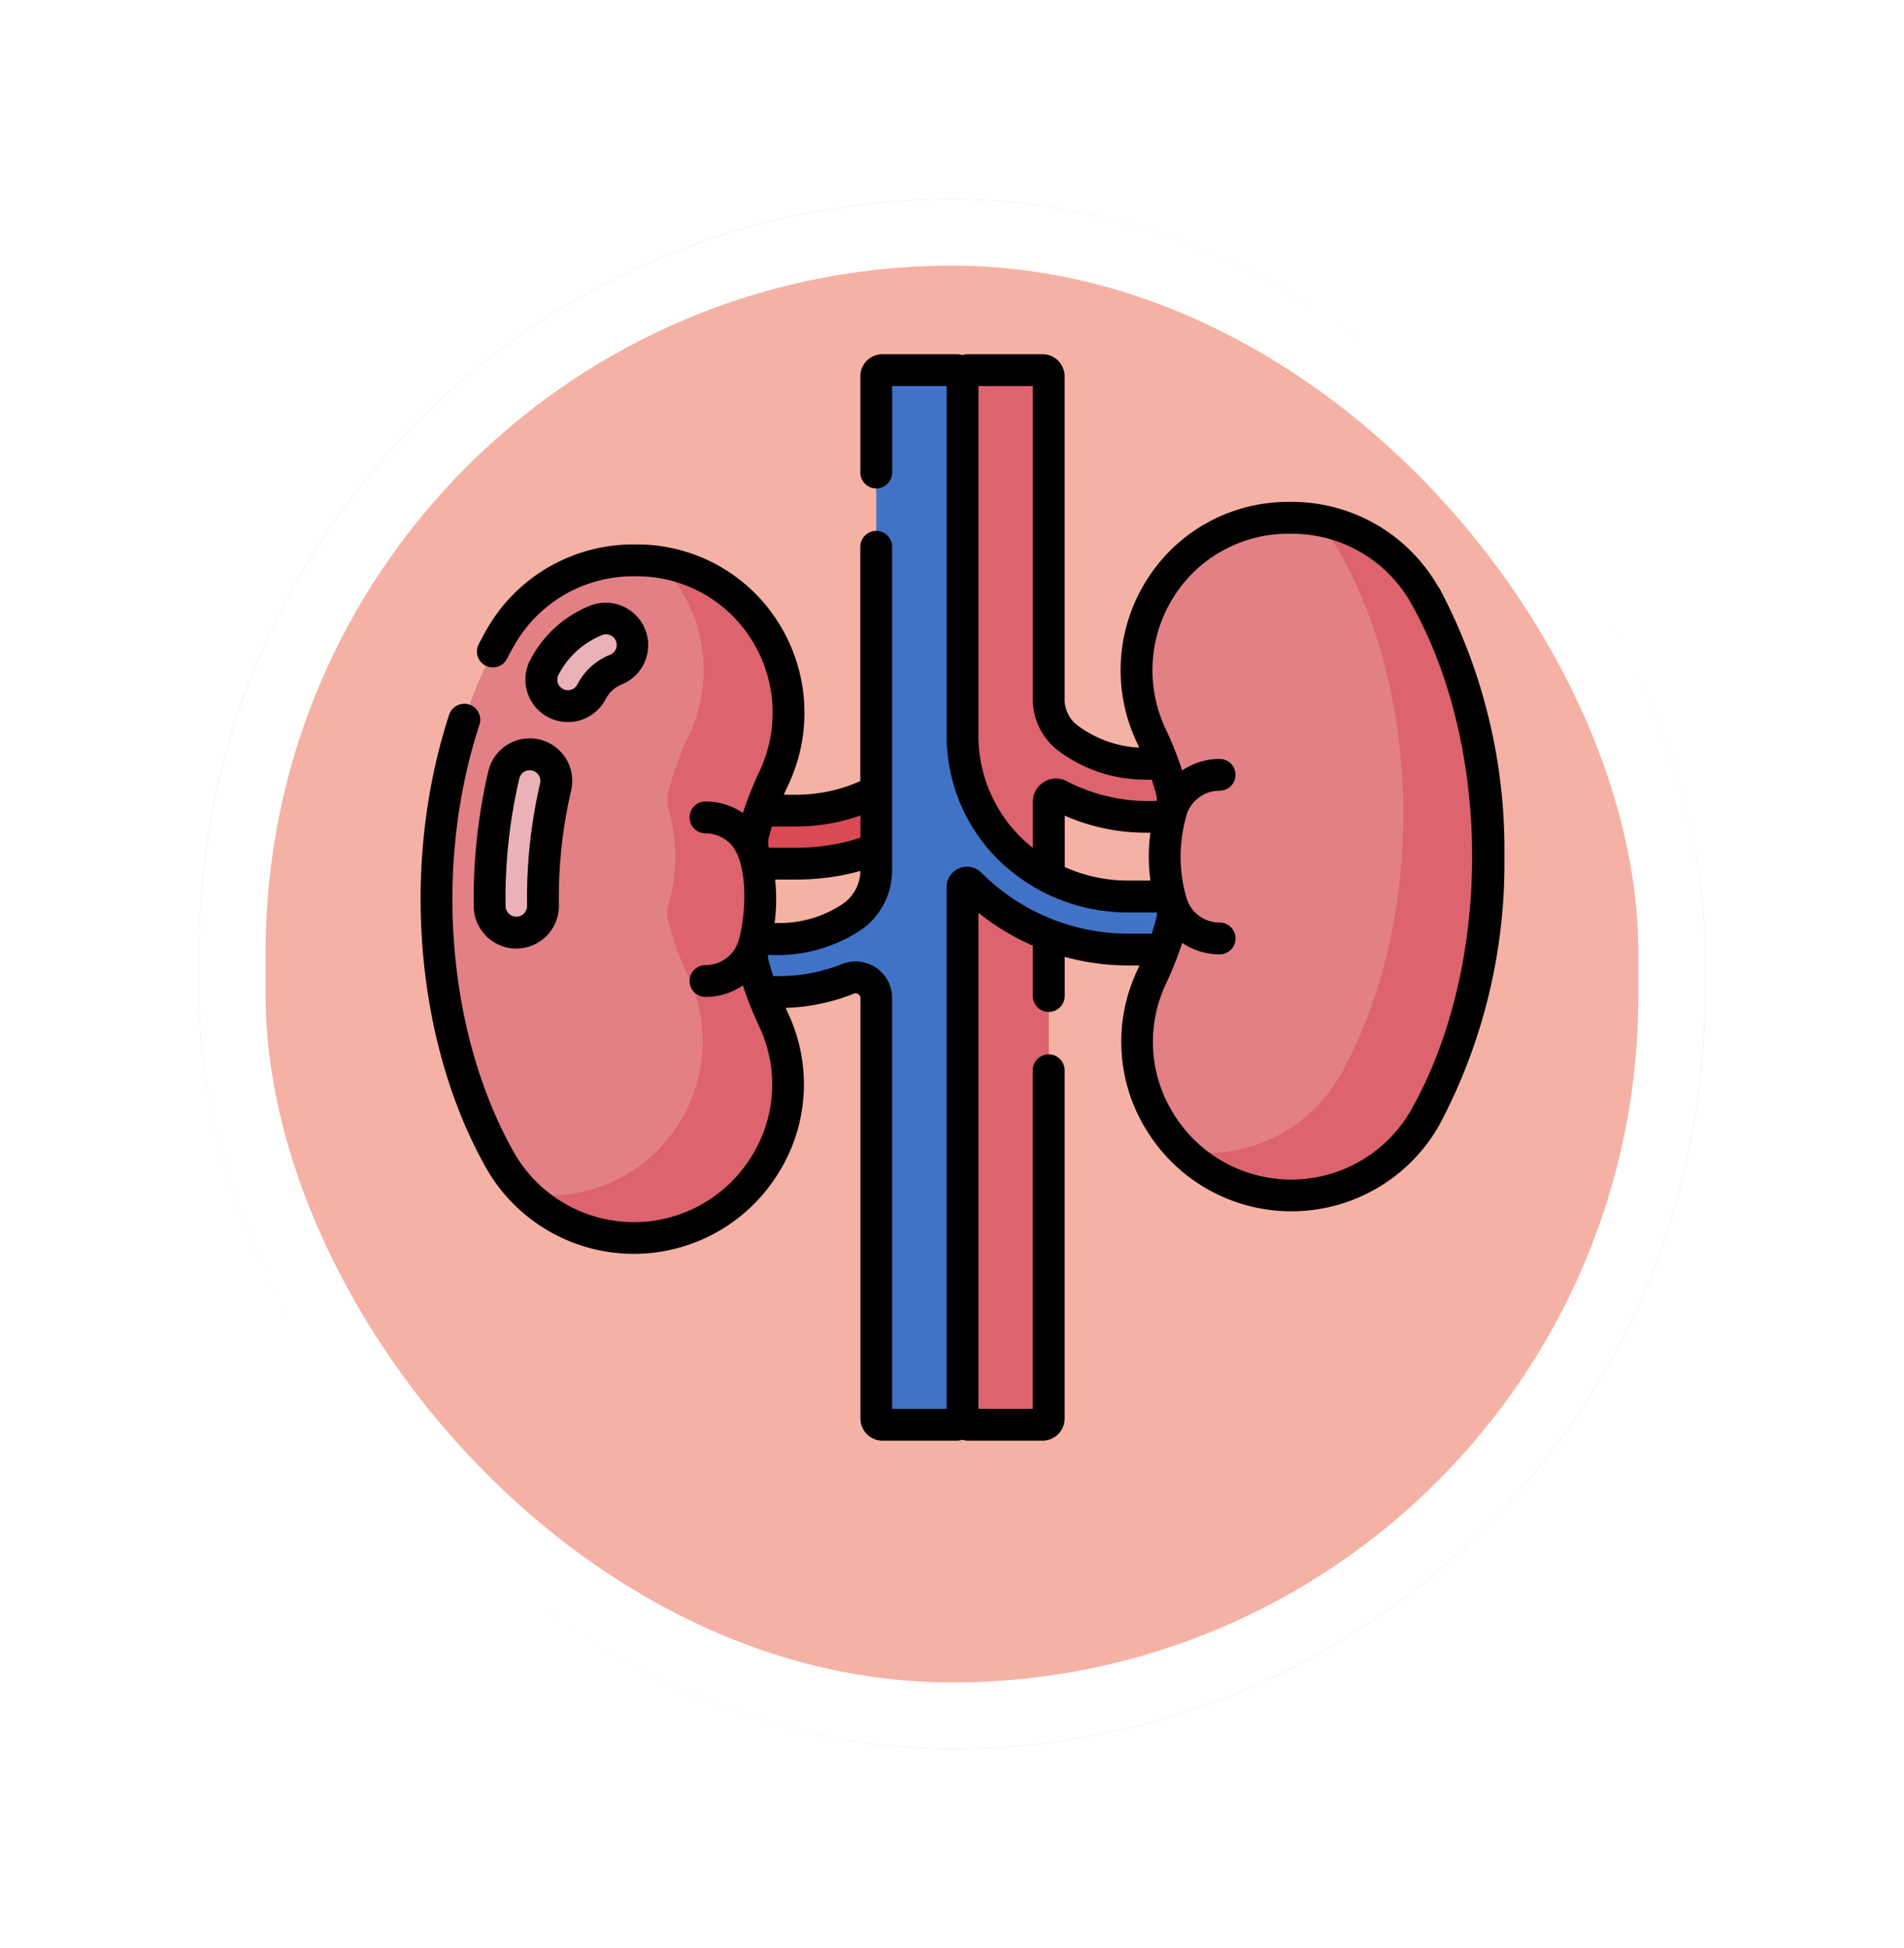 <svg xmlns="http://www.w3.org/2000/svg" xmlns:xlink="http://www.w3.org/1999/xlink" width="86" height="88" viewBox="0 0 86 88">
  <defs>
    <filter id="Rectángulo_402727" x="0" y="0" width="86" height="88" filterUnits="userSpaceOnUse">
      <feOffset dy="3" input="SourceAlpha"/>
      <feGaussianBlur stdDeviation="3" result="blur"/>
      <feFlood flood-opacity="0.161"/>
      <feComposite operator="in" in2="blur"/>
      <feComposite in="SourceGraphic"/>
    </filter>
  </defs>
  <g id="Grupo_1108150" data-name="Grupo 1108150" transform="translate(-341.051 -10336)">
    <g transform="matrix(1, 0, 0, 1, 341.05, 10336)" filter="url(#Rectángulo_402727)">
      <g id="Rectángulo_402727-2" data-name="Rectángulo 402727" transform="translate(9 6)" fill="#f5b2a4" stroke="#fff" stroke-width="3">
        <rect width="68" height="70" rx="34" stroke="none"/>
        <rect x="1.5" y="1.5" width="65" height="67" rx="32.5" fill="none"/>
      </g>
    </g>
    <g id="rinon" transform="translate(359.337 10352)">
      <path id="Trazado_898266" data-name="Trazado 898266" d="M22.595,115.41a1.7,1.7,0,0,1,.01-.92,7.355,7.355,0,0,0,0-4.158,1.7,1.7,0,0,1-.01-.92,14.715,14.715,0,0,1,.91-2.456,6.882,6.882,0,0,0-6.192-9.852H17.14a6.882,6.882,0,0,0-5.994,3.509c-3.8,6.754-3.811,16.8-.017,23.563A6.952,6.952,0,0,0,23.5,117.861,14.724,14.724,0,0,1,22.595,115.41Z" transform="translate(-6.848 -87.798)" fill="#e28086"/>
      <path id="Trazado_898267" data-name="Trazado 898267" d="M34.4,196.634a1.2,1.2,0,0,0,1.222-1.215,22.315,22.315,0,0,1,.571-5.364,1.2,1.2,0,0,0-2.339-.551,24.521,24.521,0,0,0-.641,5.935A1.207,1.207,0,0,0,34.4,196.634Z" transform="translate(-29.38 -170.505)" fill="#eab1b7"/>
      <path id="Trazado_898268" data-name="Trazado 898268" d="M61.715,125.765a1.217,1.217,0,0,0-1.654-1.142,4.5,4.5,0,0,0-2.252,1.971l-.071.128a1.2,1.2,0,1,0,2.1,1.155l.06-.107a2.1,2.1,0,0,1,1.062-.925A1.166,1.166,0,0,0,61.715,125.765Z" transform="translate(-51.424 -112.599)" fill="#eab1b7"/>
      <path id="Trazado_898269" data-name="Trazado 898269" d="M339.606,95.41a1.7,1.7,0,0,0-.01-.92,7.355,7.355,0,0,1,0-4.158,1.7,1.7,0,0,0,.01-.92,14.714,14.714,0,0,0-.91-2.456,6.882,6.882,0,0,1,6.192-9.852h.174a6.881,6.881,0,0,1,5.994,3.509c3.8,6.754,3.81,16.8.017,23.563A6.952,6.952,0,0,1,338.7,97.861,14.708,14.708,0,0,0,339.606,95.41Z" transform="translate(-304.978 -69.715)" fill="#e28086"/>
      <g id="Grupo_1108149" data-name="Grupo 1108149" transform="translate(5.46 7.464)">
        <path id="Trazado_898270" data-name="Trazado 898270" d="M60.518,116.069a1.7,1.7,0,0,1,.01-.92,7.355,7.355,0,0,0,0-4.158,1.7,1.7,0,0,1-.01-.92,14.715,14.715,0,0,1,.91-2.456,6.891,6.891,0,0,0-5.195-9.782,6.914,6.914,0,0,1,1.361,7.865,14.724,14.724,0,0,0-.91,2.456,1.7,1.7,0,0,0,.01.92,7.355,7.355,0,0,1,0,4.158,1.7,1.7,0,0,0-.01.92,14.716,14.716,0,0,0,.907,2.45,6.959,6.959,0,0,1-7.36,9.78,6.954,6.954,0,0,0,11.194-7.863A14.716,14.716,0,0,1,60.518,116.069Z" transform="translate(-50.231 -95.92)" fill="#dd636e"/>
        <path id="Trazado_898271" data-name="Trazado 898271" d="M371.01,81.306a6.887,6.887,0,0,0-4.993-3.436,6.9,6.9,0,0,1,1.159,1.519c3.8,6.754,3.81,16.8.017,23.563a6.931,6.931,0,0,1-6.045,3.54,7.131,7.131,0,0,1-1.053-.078,6.954,6.954,0,0,0,10.933-1.545C374.82,98.106,374.815,88.06,371.01,81.306Z" transform="translate(-330.392 -77.87)" fill="#dd636e"/>
        <path id="Trazado_898272" data-name="Trazado 898272" d="M258.209,250.532a10.1,10.1,0,0,1-1.828-1.45.2.2,0,0,0-.344.144v24a.283.283,0,0,0,.283.283h3.331a.283.283,0,0,0,.283-.283V251.385A10.111,10.111,0,0,1,258.209,250.532Z" transform="translate(-236.31 -232.617)" fill="#dd636e"/>
      </g>
      <path id="Trazado_898273" data-name="Trazado 898273" d="M158.943,206.743H157.3q-.177.5-.311,1a1.7,1.7,0,0,0,.01.92q.07.235.124.476h1.815a10.093,10.093,0,0,0,3.6-.661v-2.617A7.7,7.7,0,0,1,158.943,206.743Z" transform="translate(-141.247 -186.128)" fill="#da4a54"/>
      <path id="Trazado_898274" data-name="Trazado 898274" d="M265.39,27.677q.033-.131.071-.261a1.737,1.737,0,0,0,.016-.937q-.159-.6-.382-1.2h-.785a5.844,5.844,0,0,1-3.508-1.158,2.185,2.185,0,0,1-.87-1.752V7.783a.283.283,0,0,0-.283-.283h-3.331a.283.283,0,0,0-.283.283v16.2a7.146,7.146,0,0,0,2.067,5.072,7.622,7.622,0,0,0,1.829,1.344V27a.327.327,0,0,1,.48-.288,8.264,8.264,0,0,0,3.9.968h1.08Z" transform="translate(-230.848 -6.781)" fill="#dd636e"/>
      <path id="Trazado_898275" data-name="Trazado 898275" d="M175.889,32.476a1.736,1.736,0,0,0-.016-.937q-.038-.129-.071-.261h-1.863a7.659,7.659,0,0,1-5.355-2.158,7.152,7.152,0,0,1-2.136-5.14V7.783a.283.283,0,0,0-.283-.283h-3.331a.283.283,0,0,0-.283.283V30.094a2.566,2.566,0,0,1-1.156,2.145,5.852,5.852,0,0,1-3.221.957h-1.08q-.033.131-.071.261a1.736,1.736,0,0,0-.016.937q.159.6.382,1.2h.785a8.3,8.3,0,0,0,3.1-.6.935.935,0,0,1,1.281.87V54.857a.283.283,0,0,0,.283.283h3.331a.283.283,0,0,0,.283-.283v-24a.2.2,0,0,1,.344-.144,10.1,10.1,0,0,0,7.148,2.964h1.567Q175.729,33.072,175.889,32.476Z" transform="translate(-141.26 -6.781)" fill="#4073c8"/>
      <path id="Trazado_898276" data-name="Trazado 898276" d="M26.371,182.57a25.123,25.123,0,0,0-.66,6.11,1.923,1.923,0,1,0,3.846-.039,21.474,21.474,0,0,1,.552-5.19,1.92,1.92,0,0,0-3.738-.881Zm2.125.037a.479.479,0,0,1,.214.515,22.908,22.908,0,0,0-.59,5.538.485.485,0,1,1-.971,0,23.684,23.684,0,0,1,.622-5.76A.482.482,0,0,1,28.5,182.607Z" transform="translate(-22.599 -163.737)"/>
      <path id="Trazado_898277" data-name="Trazado 898277" d="M50.989,122.153a1.919,1.919,0,0,0,2.7-.7l.057-.1a1.388,1.388,0,0,1,.7-.609,1.917,1.917,0,0,0-1.428-3.558A5.238,5.238,0,0,0,50.4,119.47l-.074.133a1.918,1.918,0,0,0,.662,2.55Zm.6-1.855.068-.122a3.8,3.8,0,0,1,1.892-1.656.479.479,0,0,1,.368.885,2.831,2.831,0,0,0-1.426,1.242l-.062.112a.479.479,0,0,1-.841-.46Z" transform="translate(-44.643 -105.829)"/>
      <path id="Trazado_898278" data-name="Trazado 898278" d="M46.7,10.547a7.612,7.612,0,0,0-6.62-3.875H39.91a7.527,7.527,0,0,0-6.387,3.506,7.629,7.629,0,0,0-.455,7.37q.053.113.1.225a5.089,5.089,0,0,1-2.787-1.007A1.471,1.471,0,0,1,29.8,15.59V1a1,1,0,0,0-1-1H25.471a1,1,0,0,0-.283.041A1,1,0,0,0,24.9,0H21.574a1,1,0,0,0-1,1V5.344a.719.719,0,0,0,1.438,0V1.438h2.458V17.2a7.906,7.906,0,0,0,2.354,5.656,8.359,8.359,0,0,0,5.856,2.361h1.288a.99.99,0,0,1-.033.293c-.028.1-.08.3-.2.665H32.679a9.38,9.38,0,0,1-6.639-2.754.921.921,0,0,0-1.571.652V47.64H22.01V29.085a1.654,1.654,0,0,0-2.267-1.537,7.556,7.556,0,0,1-2.83.543H16.64q-.11-.335-.2-.665a.993.993,0,0,1-.033-.293,6.9,6.9,0,0,0,4.122-1.075,3.275,3.275,0,0,0,1.481-2.746V8.7a.719.719,0,0,0-1.438,0V19.283A7.052,7.052,0,0,1,17.7,19.9h-.583q.093-.215.195-.43a7.629,7.629,0,0,0-.455-7.37,7.527,7.527,0,0,0-6.387-3.506h-.174a7.612,7.612,0,0,0-6.62,3.875c-.117.208-.233.423-.344.639a.719.719,0,0,0,1.278.659c.1-.2.21-.4.319-.592a6.172,6.172,0,0,1,5.368-3.143h.174a6.1,6.1,0,0,1,5.173,2.839,6.2,6.2,0,0,1,.368,5.988,16.189,16.189,0,0,0-.743,1.866,3.012,3.012,0,0,0-1.689-.52.719.719,0,1,0,0,1.438,1.579,1.579,0,0,1,1.113.46c.815.815.748,3.135.376,4.407a1.553,1.553,0,0,1-1.489,1.087.719.719,0,1,0,0,1.438,3.011,3.011,0,0,0,1.689-.521,16.181,16.181,0,0,0,.74,1.86,6.131,6.131,0,0,1-.386,5.921,6.237,6.237,0,0,1-10.709-.261C1.9,30.659,1.292,23.086,3.371,16.735A.719.719,0,0,0,2,16.288C-.193,23,.454,31.028,3.654,36.732a7.675,7.675,0,0,0,13.177.328,7.562,7.562,0,0,0,.474-7.3q-.054-.116-.107-.232a8.97,8.97,0,0,0,3.081-.642.2.2,0,0,1,.2.022.213.213,0,0,1,.1.181v18.99a1,1,0,0,0,1,1H24.9a1,1,0,0,0,.283-.041,1,1,0,0,0,.283.041H28.8a1,1,0,0,0,1-1V32.346a.719.719,0,1,0-1.438,0V47.64H25.907V25.23a10.827,10.827,0,0,0,2.458,1.485v2.276a.719.719,0,1,0,1.438,0V27.223a10.817,10.817,0,0,0,2.877.389h.5q-.051.114-.1.227a7.562,7.562,0,0,0,.474,7.3,7.675,7.675,0,0,0,13.177-.328,25.157,25.157,0,0,0,2.933-12.137,25.122,25.122,0,0,0-2.95-12.13ZM19.74,24.857a5.133,5.133,0,0,1-2.827.839H16.7a8.107,8.107,0,0,0,.024-1.965H17.7a10.78,10.78,0,0,0,2.876-.389A1.841,1.841,0,0,1,19.74,24.857ZM17.7,21.334a8.513,8.513,0,0,0,2.877-.5v1.008a9.34,9.34,0,0,1-2.877.452h-1.26a.979.979,0,0,1,.005-.491q.062-.232.135-.467ZM25.907,17.2V1.438h2.458V15.59a2.915,2.915,0,0,0,1.159,2.328,6.531,6.531,0,0,0,3.938,1.3h.274q.11.335.2.665a.992.992,0,0,1,.033.293,7.981,7.981,0,0,1-4.065-.883,1.046,1.046,0,0,0-1.538.923V22.3a6.943,6.943,0,0,1-.54-.473A6.461,6.461,0,0,1,25.907,17.2Zm3.9,5.968V20.844a9.058,9.058,0,0,0,3.659.771h.21a8.113,8.113,0,0,0,0,2.163h-.992a7,7,0,0,1-2.877-.611ZM45.468,34.111a6.237,6.237,0,0,1-10.709.261,6.131,6.131,0,0,1-.386-5.921,16.158,16.158,0,0,0,.74-1.86,3.012,3.012,0,0,0,1.689.52.719.719,0,1,0,0-1.438,1.552,1.552,0,0,1-1.488-1.085l-.005-.017a6.634,6.634,0,0,1,0-3.748v0l0-.015A1.553,1.553,0,0,1,36.8,19.72a.719.719,0,1,0,0-1.438,3.011,3.011,0,0,0-1.689.521,16.188,16.188,0,0,0-.743-1.866,6.2,6.2,0,0,1,.368-5.988A6.1,6.1,0,0,1,39.91,8.11h.174a6.172,6.172,0,0,1,5.368,3.143C49.119,17.763,49.126,27.59,45.468,34.111Z" transform="translate(0)"/>
    </g>
  </g>
</svg>
